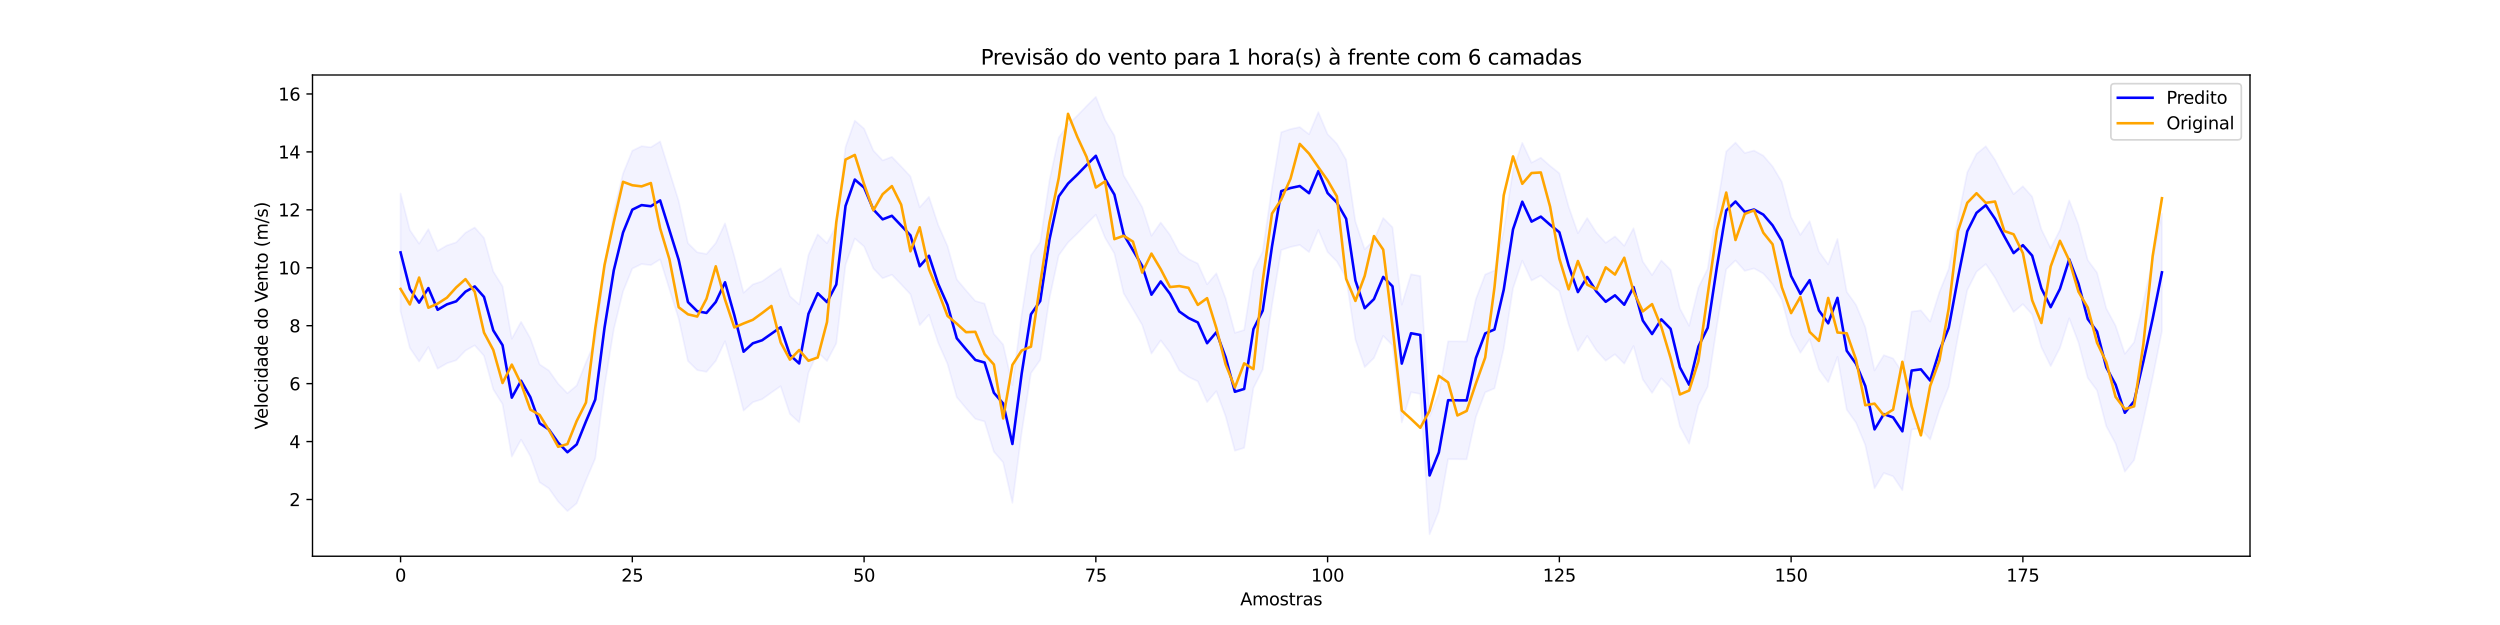 <?xml version="1.0" encoding="utf-8" standalone="no"?>
<!DOCTYPE svg PUBLIC "-//W3C//DTD SVG 1.1//EN"
  "http://www.w3.org/Graphics/SVG/1.1/DTD/svg11.dtd">
<svg xmlns:xlink="http://www.w3.org/1999/xlink" width="1440pt" height="360pt" viewBox="0 0 1440 360" xmlns="http://www.w3.org/2000/svg" version="1.1">
 <defs>
  <style type="text/css">*{stroke-linejoin: round; stroke-linecap: butt}</style>
 </defs>
 <g id="figure_1">
  <g id="patch_1">
   <path d="M 0 360 
L 1440 360 
L 1440 0 
L 0 0 
z
" style="fill: #ffffff"/>
  </g>
  <g id="axes_1">
   <g id="patch_2">
    <path d="M 180 320.4 
L 1296 320.4 
L 1296 43.2 
L 180 43.2 
z
" style="fill: #ffffff"/>
   </g>
   <g id="PolyCollection_1">
    <defs>
     <path id="mbebf2be4ba" d="M 230.727 -248.558 
L 230.727 -180.668 
L 236.067 -159.619 
L 241.407 -151.737 
L 246.746 -160.118 
L 252.086 -147.609 
L 257.426 -150.738 
L 262.766 -152.493 
L 268.105 -158.05 
L 273.445 -161.069 
L 278.785 -155.045 
L 284.124 -135.748 
L 289.464 -127.22 
L 294.804 -97.016 
L 300.144 -106.748 
L 305.483 -97.265 
L 310.823 -82.225 
L 316.163 -78.676 
L 321.502 -71.093 
L 326.842 -65.572 
L 332.182 -70.072 
L 337.522 -83.361 
L 342.861 -95.909 
L 348.201 -137.274 
L 353.541 -170.336 
L 358.88 -192.138 
L 364.22 -205.297 
L 369.56 -207.912 
L 374.9 -207.266 
L 380.239 -210.615 
L 385.579 -193.462 
L 390.919 -176.406 
L 396.258 -152.068 
L 401.598 -146.794 
L 406.938 -145.814 
L 412.278 -152.102 
L 417.617 -163.446 
L 422.957 -144.564 
L 428.297 -123.469 
L 433.636 -128.306 
L 438.976 -130.067 
L 444.316 -133.86 
L 449.656 -137.568 
L 454.995 -121.541 
L 460.335 -116.706 
L 465.675 -145.292 
L 471.014 -157.15 
L 476.354 -152.027 
L 481.694 -162.173 
L 487.033 -207.446 
L 492.373 -222.622 
L 497.713 -218.009 
L 503.053 -205.386 
L 508.392 -199.71 
L 513.732 -201.759 
L 519.072 -196.209 
L 524.411 -190.499 
L 529.751 -172.684 
L 535.091 -178.722 
L 540.431 -162.476 
L 545.77 -150.396 
L 551.11 -131.193 
L 556.45 -124.819 
L 561.789 -118.727 
L 567.129 -117.234 
L 572.469 -99.826 
L 577.809 -93.649 
L 583.148 -70.33 
L 588.488 -110.868 
L 593.828 -145.019 
L 599.167 -152.657 
L 604.507 -188.18 
L 609.847 -212.916 
L 615.187 -220.323 
L 620.526 -225.484 
L 625.866 -231.007 
L 631.206 -236.311 
L 636.545 -222.973 
L 641.885 -213.992 
L 647.225 -191.062 
L 652.565 -181.969 
L 657.904 -172.844 
L 663.244 -156.321 
L 668.584 -163.934 
L 673.923 -156.812 
L 679.263 -146.648 
L 684.603 -142.882 
L 689.943 -140.329 
L 695.282 -128.366 
L 700.622 -134.695 
L 705.962 -120.215 
L 711.301 -100.395 
L 716.641 -102.016 
L 721.981 -136.467 
L 727.321 -147.128 
L 732.66 -184.077 
L 738 -215.956 
L 743.34 -217.752 
L 748.679 -218.898 
L 754.019 -214.773 
L 759.359 -227.537 
L 764.699 -214.829 
L 770.038 -209.371 
L 775.378 -200.054 
L 780.718 -164.485 
L 786.057 -148.529 
L 791.397 -153.764 
L 796.737 -166.541 
L 802.077 -161.146 
L 807.416 -116.628 
L 812.756 -134.107 
L 818.096 -133.113 
L 823.435 -52.2 
L 828.775 -65.46 
L 834.115 -95.519 
L 839.455 -95.49 
L 844.794 -95.417 
L 850.134 -119.85 
L 855.474 -134.005 
L 860.813 -136.267 
L 866.153 -159.205 
L 871.493 -193.909 
L 876.833 -209.86 
L 882.172 -198.407 
L 887.512 -201.27 
L 892.852 -196.569 
L 898.191 -192.284 
L 903.531 -173.088 
L 908.871 -157.818 
L 914.211 -166.507 
L 919.55 -158.137 
L 924.89 -152.234 
L 930.23 -155.943 
L 935.569 -150.527 
L 940.909 -160.672 
L 946.249 -141.429 
L 951.589 -133.656 
L 956.928 -142.098 
L 962.268 -136.657 
L 967.608 -114.463 
L 972.947 -104.441 
L 978.287 -126.494 
L 983.627 -137.231 
L 988.967 -172.55 
L 994.306 -204.86 
L 999.646 -209.98 
L 1004.986 -203.965 
L 1010.325 -205.382 
L 1015.665 -202.444 
L 1021.005 -196.262 
L 1026.344 -187.303 
L 1031.684 -167.047 
L 1037.024 -156.788 
L 1042.364 -164.684 
L 1047.703 -147.218 
L 1053.043 -139.826 
L 1058.383 -154.474 
L 1063.722 -124.023 
L 1069.062 -116.502 
L 1074.402 -103.717 
L 1079.742 -78.746 
L 1085.081 -87.538 
L 1090.421 -85.634 
L 1095.761 -77.611 
L 1101.1 -112.613 
L 1106.44 -113.325 
L 1111.78 -106.843 
L 1117.12 -123.941 
L 1122.459 -137.19 
L 1127.799 -166.077 
L 1133.139 -192.809 
L 1138.478 -203.455 
L 1143.818 -207.881 
L 1149.158 -200.017 
L 1154.498 -189.89 
L 1159.837 -180.28 
L 1165.177 -184.834 
L 1170.517 -178.825 
L 1175.856 -159.952 
L 1181.196 -149.134 
L 1186.536 -159.667 
L 1191.876 -176.672 
L 1197.215 -162.671 
L 1202.555 -142.295 
L 1207.895 -135.064 
L 1213.234 -114.433 
L 1218.574 -104.504 
L 1223.914 -88.308 
L 1229.254 -94.962 
L 1234.593 -117.927 
L 1239.933 -142.512 
L 1245.273 -169.18 
L 1245.273 -237.069 
L 1245.273 -237.069 
L 1239.933 -210.401 
L 1234.593 -185.816 
L 1229.254 -162.851 
L 1223.914 -156.197 
L 1218.574 -172.393 
L 1213.234 -182.322 
L 1207.895 -202.954 
L 1202.555 -210.184 
L 1197.215 -230.56 
L 1191.876 -244.561 
L 1186.536 -227.556 
L 1181.196 -217.023 
L 1175.856 -227.841 
L 1170.517 -246.714 
L 1165.177 -252.723 
L 1159.837 -248.169 
L 1154.498 -257.779 
L 1149.158 -267.907 
L 1143.818 -275.771 
L 1138.478 -271.344 
L 1133.139 -260.698 
L 1127.799 -233.967 
L 1122.459 -205.079 
L 1117.12 -191.83 
L 1111.78 -174.733 
L 1106.44 -181.214 
L 1101.1 -180.502 
L 1095.761 -145.5 
L 1090.421 -153.523 
L 1085.081 -155.428 
L 1079.742 -146.635 
L 1074.402 -171.606 
L 1069.062 -184.391 
L 1063.722 -191.912 
L 1058.383 -222.363 
L 1053.043 -207.715 
L 1047.703 -215.108 
L 1042.364 -232.573 
L 1037.024 -224.677 
L 1031.684 -234.936 
L 1026.344 -255.192 
L 1021.005 -264.151 
L 1015.665 -270.333 
L 1010.325 -273.271 
L 1004.986 -271.854 
L 999.646 -277.869 
L 994.306 -272.749 
L 988.967 -240.439 
L 983.627 -205.12 
L 978.287 -194.383 
L 972.947 -172.331 
L 967.608 -182.352 
L 962.268 -204.546 
L 956.928 -209.987 
L 951.589 -201.545 
L 946.249 -209.318 
L 940.909 -228.561 
L 935.569 -218.416 
L 930.23 -223.832 
L 924.89 -220.123 
L 919.55 -226.026 
L 914.211 -234.396 
L 908.871 -225.707 
L 903.531 -240.977 
L 898.191 -260.173 
L 892.852 -264.458 
L 887.512 -269.159 
L 882.172 -266.296 
L 876.833 -277.749 
L 871.493 -261.798 
L 866.153 -227.094 
L 860.813 -204.156 
L 855.474 -201.894 
L 850.134 -187.739 
L 844.794 -163.306 
L 839.455 -163.379 
L 834.115 -163.408 
L 828.775 -133.349 
L 823.435 -120.089 
L 818.096 -201.002 
L 812.756 -201.997 
L 807.416 -184.517 
L 802.077 -229.035 
L 796.737 -234.43 
L 791.397 -221.653 
L 786.057 -216.418 
L 780.718 -232.374 
L 775.378 -267.943 
L 770.038 -277.26 
L 764.699 -282.719 
L 759.359 -295.426 
L 754.019 -282.662 
L 748.679 -286.787 
L 743.34 -285.641 
L 738 -283.845 
L 732.66 -251.967 
L 727.321 -215.018 
L 721.981 -204.356 
L 716.641 -169.905 
L 711.301 -168.284 
L 705.962 -188.104 
L 700.622 -202.585 
L 695.282 -196.255 
L 689.943 -208.218 
L 684.603 -210.772 
L 679.263 -214.537 
L 673.923 -224.701 
L 668.584 -231.824 
L 663.244 -224.211 
L 657.904 -240.733 
L 652.565 -249.858 
L 647.225 -258.951 
L 641.885 -281.881 
L 636.545 -290.862 
L 631.206 -304.2 
L 625.866 -298.896 
L 620.526 -293.373 
L 615.187 -288.212 
L 609.847 -280.805 
L 604.507 -256.07 
L 599.167 -220.546 
L 593.828 -212.908 
L 588.488 -178.757 
L 583.148 -138.219 
L 577.809 -161.538 
L 572.469 -167.715 
L 567.129 -185.123 
L 561.789 -186.616 
L 556.45 -192.708 
L 551.11 -199.082 
L 545.77 -218.285 
L 540.431 -230.365 
L 535.091 -246.611 
L 529.751 -240.573 
L 524.411 -258.389 
L 519.072 -264.098 
L 513.732 -269.648 
L 508.392 -267.599 
L 503.053 -273.275 
L 497.713 -285.898 
L 492.373 -290.511 
L 487.033 -275.335 
L 481.694 -230.062 
L 476.354 -219.916 
L 471.014 -225.039 
L 465.675 -213.181 
L 460.335 -184.595 
L 454.995 -189.43 
L 449.656 -205.457 
L 444.316 -201.749 
L 438.976 -197.956 
L 433.636 -196.195 
L 428.297 -191.358 
L 422.957 -212.454 
L 417.617 -231.335 
L 412.278 -219.991 
L 406.938 -213.703 
L 401.598 -214.683 
L 396.258 -219.958 
L 390.919 -244.295 
L 385.579 -261.351 
L 380.239 -278.504 
L 374.9 -275.155 
L 369.56 -275.801 
L 364.22 -273.187 
L 358.88 -260.027 
L 353.541 -238.225 
L 348.201 -205.163 
L 342.861 -163.798 
L 337.522 -151.25 
L 332.182 -137.961 
L 326.842 -133.461 
L 321.502 -138.982 
L 316.163 -146.565 
L 310.823 -150.115 
L 305.483 -165.154 
L 300.144 -174.637 
L 294.804 -164.905 
L 289.464 -195.109 
L 284.124 -203.637 
L 278.785 -222.934 
L 273.445 -228.959 
L 268.105 -225.939 
L 262.766 -220.383 
L 257.426 -218.627 
L 252.086 -215.498 
L 246.746 -228.007 
L 241.407 -219.626 
L 236.067 -227.508 
L 230.727 -248.558 
z
" style="stroke: #0000ff; stroke-opacity: 0.05"/>
    </defs>
    <g clip-path="url(#p9120d322a6)">
     <use xlink:href="#mbebf2be4ba" x="0" y="360" style="fill: #0000ff; fill-opacity: 0.05; stroke: #0000ff; stroke-opacity: 0.05"/>
    </g>
   </g>
   <g id="matplotlib.axis_1">
    <g id="xtick_1">
     <g id="line2d_1">
      <defs>
       <path id="me4fd6cc078" d="M 0 0 
L 0 3.5 
" style="stroke: #000000; stroke-width: 0.8"/>
      </defs>
      <g>
       <use xlink:href="#me4fd6cc078" x="230.727" y="320.4" style="stroke: #000000; stroke-width: 0.8"/>
      </g>
     </g>
     <g id="text_1">
      <!-- 0 -->
      <g transform="translate(227.546 334.998) scale(0.1 -0.1)">
       <defs>
        <path id="DejaVuSans-30" d="M 2034 4250 
Q 1547 4250 1301 3770 
Q 1056 3291 1056 2328 
Q 1056 1369 1301 889 
Q 1547 409 2034 409 
Q 2525 409 2770 889 
Q 3016 1369 3016 2328 
Q 3016 3291 2770 3770 
Q 2525 4250 2034 4250 
z
M 2034 4750 
Q 2819 4750 3233 4129 
Q 3647 3509 3647 2328 
Q 3647 1150 3233 529 
Q 2819 -91 2034 -91 
Q 1250 -91 836 529 
Q 422 1150 422 2328 
Q 422 3509 836 4129 
Q 1250 4750 2034 4750 
z
" transform="scale(0.016)"/>
       </defs>
       <use xlink:href="#DejaVuSans-30"/>
      </g>
     </g>
    </g>
    <g id="xtick_2">
     <g id="line2d_2">
      <g>
       <use xlink:href="#me4fd6cc078" x="364.22" y="320.4" style="stroke: #000000; stroke-width: 0.8"/>
      </g>
     </g>
     <g id="text_2">
      <!-- 25 -->
      <g transform="translate(357.858 334.998) scale(0.1 -0.1)">
       <defs>
        <path id="DejaVuSans-32" d="M 1228 531 
L 3431 531 
L 3431 0 
L 469 0 
L 469 531 
Q 828 903 1448 1529 
Q 2069 2156 2228 2338 
Q 2531 2678 2651 2914 
Q 2772 3150 2772 3378 
Q 2772 3750 2511 3984 
Q 2250 4219 1831 4219 
Q 1534 4219 1204 4116 
Q 875 4013 500 3803 
L 500 4441 
Q 881 4594 1212 4672 
Q 1544 4750 1819 4750 
Q 2544 4750 2975 4387 
Q 3406 4025 3406 3419 
Q 3406 3131 3298 2873 
Q 3191 2616 2906 2266 
Q 2828 2175 2409 1742 
Q 1991 1309 1228 531 
z
" transform="scale(0.016)"/>
        <path id="DejaVuSans-35" d="M 691 4666 
L 3169 4666 
L 3169 4134 
L 1269 4134 
L 1269 2991 
Q 1406 3038 1543 3061 
Q 1681 3084 1819 3084 
Q 2600 3084 3056 2656 
Q 3513 2228 3513 1497 
Q 3513 744 3044 326 
Q 2575 -91 1722 -91 
Q 1428 -91 1123 -41 
Q 819 9 494 109 
L 494 744 
Q 775 591 1075 516 
Q 1375 441 1709 441 
Q 2250 441 2565 725 
Q 2881 1009 2881 1497 
Q 2881 1984 2565 2268 
Q 2250 2553 1709 2553 
Q 1456 2553 1204 2497 
Q 953 2441 691 2322 
L 691 4666 
z
" transform="scale(0.016)"/>
       </defs>
       <use xlink:href="#DejaVuSans-32"/>
       <use xlink:href="#DejaVuSans-35" x="63.623"/>
      </g>
     </g>
    </g>
    <g id="xtick_3">
     <g id="line2d_3">
      <g>
       <use xlink:href="#me4fd6cc078" x="497.713" y="320.4" style="stroke: #000000; stroke-width: 0.8"/>
      </g>
     </g>
     <g id="text_3">
      <!-- 50 -->
      <g transform="translate(491.35 334.998) scale(0.1 -0.1)">
       <use xlink:href="#DejaVuSans-35"/>
       <use xlink:href="#DejaVuSans-30" x="63.623"/>
      </g>
     </g>
    </g>
    <g id="xtick_4">
     <g id="line2d_4">
      <g>
       <use xlink:href="#me4fd6cc078" x="631.206" y="320.4" style="stroke: #000000; stroke-width: 0.8"/>
      </g>
     </g>
     <g id="text_4">
      <!-- 75 -->
      <g transform="translate(624.843 334.998) scale(0.1 -0.1)">
       <defs>
        <path id="DejaVuSans-37" d="M 525 4666 
L 3525 4666 
L 3525 4397 
L 1831 0 
L 1172 0 
L 2766 4134 
L 525 4134 
L 525 4666 
z
" transform="scale(0.016)"/>
       </defs>
       <use xlink:href="#DejaVuSans-37"/>
       <use xlink:href="#DejaVuSans-35" x="63.623"/>
      </g>
     </g>
    </g>
    <g id="xtick_5">
     <g id="line2d_5">
      <g>
       <use xlink:href="#me4fd6cc078" x="764.699" y="320.4" style="stroke: #000000; stroke-width: 0.8"/>
      </g>
     </g>
     <g id="text_5">
      <!-- 100 -->
      <g transform="translate(755.155 334.998) scale(0.1 -0.1)">
       <defs>
        <path id="DejaVuSans-31" d="M 794 531 
L 1825 531 
L 1825 4091 
L 703 3866 
L 703 4441 
L 1819 4666 
L 2450 4666 
L 2450 531 
L 3481 531 
L 3481 0 
L 794 0 
L 794 531 
z
" transform="scale(0.016)"/>
       </defs>
       <use xlink:href="#DejaVuSans-31"/>
       <use xlink:href="#DejaVuSans-30" x="63.623"/>
       <use xlink:href="#DejaVuSans-30" x="127.246"/>
      </g>
     </g>
    </g>
    <g id="xtick_6">
     <g id="line2d_6">
      <g>
       <use xlink:href="#me4fd6cc078" x="898.191" y="320.4" style="stroke: #000000; stroke-width: 0.8"/>
      </g>
     </g>
     <g id="text_6">
      <!-- 125 -->
      <g transform="translate(888.648 334.998) scale(0.1 -0.1)">
       <use xlink:href="#DejaVuSans-31"/>
       <use xlink:href="#DejaVuSans-32" x="63.623"/>
       <use xlink:href="#DejaVuSans-35" x="127.246"/>
      </g>
     </g>
    </g>
    <g id="xtick_7">
     <g id="line2d_7">
      <g>
       <use xlink:href="#me4fd6cc078" x="1031.684" y="320.4" style="stroke: #000000; stroke-width: 0.8"/>
      </g>
     </g>
     <g id="text_7">
      <!-- 150 -->
      <g transform="translate(1022.14 334.998) scale(0.1 -0.1)">
       <use xlink:href="#DejaVuSans-31"/>
       <use xlink:href="#DejaVuSans-35" x="63.623"/>
       <use xlink:href="#DejaVuSans-30" x="127.246"/>
      </g>
     </g>
    </g>
    <g id="xtick_8">
     <g id="line2d_8">
      <g>
       <use xlink:href="#me4fd6cc078" x="1165.177" y="320.4" style="stroke: #000000; stroke-width: 0.8"/>
      </g>
     </g>
     <g id="text_8">
      <!-- 175 -->
      <g transform="translate(1155.633 334.998) scale(0.1 -0.1)">
       <use xlink:href="#DejaVuSans-31"/>
       <use xlink:href="#DejaVuSans-37" x="63.623"/>
       <use xlink:href="#DejaVuSans-35" x="127.246"/>
      </g>
     </g>
    </g>
    <g id="text_9">
     <!-- Amostras -->
     <g transform="translate(714.361 348.677) scale(0.1 -0.1)">
      <defs>
       <path id="DejaVuSans-41" d="M 2188 4044 
L 1331 1722 
L 3047 1722 
L 2188 4044 
z
M 1831 4666 
L 2547 4666 
L 4325 0 
L 3669 0 
L 3244 1197 
L 1141 1197 
L 716 0 
L 50 0 
L 1831 4666 
z
" transform="scale(0.016)"/>
       <path id="DejaVuSans-6d" d="M 3328 2828 
Q 3544 3216 3844 3400 
Q 4144 3584 4550 3584 
Q 5097 3584 5394 3201 
Q 5691 2819 5691 2113 
L 5691 0 
L 5113 0 
L 5113 2094 
Q 5113 2597 4934 2840 
Q 4756 3084 4391 3084 
Q 3944 3084 3684 2787 
Q 3425 2491 3425 1978 
L 3425 0 
L 2847 0 
L 2847 2094 
Q 2847 2600 2669 2842 
Q 2491 3084 2119 3084 
Q 1678 3084 1418 2786 
Q 1159 2488 1159 1978 
L 1159 0 
L 581 0 
L 581 3500 
L 1159 3500 
L 1159 2956 
Q 1356 3278 1631 3431 
Q 1906 3584 2284 3584 
Q 2666 3584 2933 3390 
Q 3200 3197 3328 2828 
z
" transform="scale(0.016)"/>
       <path id="DejaVuSans-6f" d="M 1959 3097 
Q 1497 3097 1228 2736 
Q 959 2375 959 1747 
Q 959 1119 1226 758 
Q 1494 397 1959 397 
Q 2419 397 2687 759 
Q 2956 1122 2956 1747 
Q 2956 2369 2687 2733 
Q 2419 3097 1959 3097 
z
M 1959 3584 
Q 2709 3584 3137 3096 
Q 3566 2609 3566 1747 
Q 3566 888 3137 398 
Q 2709 -91 1959 -91 
Q 1206 -91 779 398 
Q 353 888 353 1747 
Q 353 2609 779 3096 
Q 1206 3584 1959 3584 
z
" transform="scale(0.016)"/>
       <path id="DejaVuSans-73" d="M 2834 3397 
L 2834 2853 
Q 2591 2978 2328 3040 
Q 2066 3103 1784 3103 
Q 1356 3103 1142 2972 
Q 928 2841 928 2578 
Q 928 2378 1081 2264 
Q 1234 2150 1697 2047 
L 1894 2003 
Q 2506 1872 2764 1633 
Q 3022 1394 3022 966 
Q 3022 478 2636 193 
Q 2250 -91 1575 -91 
Q 1294 -91 989 -36 
Q 684 19 347 128 
L 347 722 
Q 666 556 975 473 
Q 1284 391 1588 391 
Q 1994 391 2212 530 
Q 2431 669 2431 922 
Q 2431 1156 2273 1281 
Q 2116 1406 1581 1522 
L 1381 1569 
Q 847 1681 609 1914 
Q 372 2147 372 2553 
Q 372 3047 722 3315 
Q 1072 3584 1716 3584 
Q 2034 3584 2315 3537 
Q 2597 3491 2834 3397 
z
" transform="scale(0.016)"/>
       <path id="DejaVuSans-74" d="M 1172 4494 
L 1172 3500 
L 2356 3500 
L 2356 3053 
L 1172 3053 
L 1172 1153 
Q 1172 725 1289 603 
Q 1406 481 1766 481 
L 2356 481 
L 2356 0 
L 1766 0 
Q 1100 0 847 248 
Q 594 497 594 1153 
L 594 3053 
L 172 3053 
L 172 3500 
L 594 3500 
L 594 4494 
L 1172 4494 
z
" transform="scale(0.016)"/>
       <path id="DejaVuSans-72" d="M 2631 2963 
Q 2534 3019 2420 3045 
Q 2306 3072 2169 3072 
Q 1681 3072 1420 2755 
Q 1159 2438 1159 1844 
L 1159 0 
L 581 0 
L 581 3500 
L 1159 3500 
L 1159 2956 
Q 1341 3275 1631 3429 
Q 1922 3584 2338 3584 
Q 2397 3584 2469 3576 
Q 2541 3569 2628 3553 
L 2631 2963 
z
" transform="scale(0.016)"/>
       <path id="DejaVuSans-61" d="M 2194 1759 
Q 1497 1759 1228 1600 
Q 959 1441 959 1056 
Q 959 750 1161 570 
Q 1363 391 1709 391 
Q 2188 391 2477 730 
Q 2766 1069 2766 1631 
L 2766 1759 
L 2194 1759 
z
M 3341 1997 
L 3341 0 
L 2766 0 
L 2766 531 
Q 2569 213 2275 61 
Q 1981 -91 1556 -91 
Q 1019 -91 701 211 
Q 384 513 384 1019 
Q 384 1609 779 1909 
Q 1175 2209 1959 2209 
L 2766 2209 
L 2766 2266 
Q 2766 2663 2505 2880 
Q 2244 3097 1772 3097 
Q 1472 3097 1187 3025 
Q 903 2953 641 2809 
L 641 3341 
Q 956 3463 1253 3523 
Q 1550 3584 1831 3584 
Q 2591 3584 2966 3190 
Q 3341 2797 3341 1997 
z
" transform="scale(0.016)"/>
      </defs>
      <use xlink:href="#DejaVuSans-41"/>
      <use xlink:href="#DejaVuSans-6d" x="68.408"/>
      <use xlink:href="#DejaVuSans-6f" x="165.82"/>
      <use xlink:href="#DejaVuSans-73" x="227.002"/>
      <use xlink:href="#DejaVuSans-74" x="279.102"/>
      <use xlink:href="#DejaVuSans-72" x="318.311"/>
      <use xlink:href="#DejaVuSans-61" x="359.424"/>
      <use xlink:href="#DejaVuSans-73" x="420.703"/>
     </g>
    </g>
   </g>
   <g id="matplotlib.axis_2">
    <g id="ytick_1">
     <g id="line2d_9">
      <defs>
       <path id="m9a0c94087d" d="M 0 0 
L -3.5 0 
" style="stroke: #000000; stroke-width: 0.8"/>
      </defs>
      <g>
       <use xlink:href="#m9a0c94087d" x="180" y="287.726" style="stroke: #000000; stroke-width: 0.8"/>
      </g>
     </g>
     <g id="text_10">
      <!-- 2 -->
      <g transform="translate(166.637 291.525) scale(0.1 -0.1)">
       <use xlink:href="#DejaVuSans-32"/>
      </g>
     </g>
    </g>
    <g id="ytick_2">
     <g id="line2d_10">
      <g>
       <use xlink:href="#m9a0c94087d" x="180" y="254.354" style="stroke: #000000; stroke-width: 0.8"/>
      </g>
     </g>
     <g id="text_11">
      <!-- 4 -->
      <g transform="translate(166.637 258.154) scale(0.1 -0.1)">
       <defs>
        <path id="DejaVuSans-34" d="M 2419 4116 
L 825 1625 
L 2419 1625 
L 2419 4116 
z
M 2253 4666 
L 3047 4666 
L 3047 1625 
L 3713 1625 
L 3713 1100 
L 3047 1100 
L 3047 0 
L 2419 0 
L 2419 1100 
L 313 1100 
L 313 1709 
L 2253 4666 
z
" transform="scale(0.016)"/>
       </defs>
       <use xlink:href="#DejaVuSans-34"/>
      </g>
     </g>
    </g>
    <g id="ytick_3">
     <g id="line2d_11">
      <g>
       <use xlink:href="#m9a0c94087d" x="180" y="220.983" style="stroke: #000000; stroke-width: 0.8"/>
      </g>
     </g>
     <g id="text_12">
      <!-- 6 -->
      <g transform="translate(166.637 224.782) scale(0.1 -0.1)">
       <defs>
        <path id="DejaVuSans-36" d="M 2113 2584 
Q 1688 2584 1439 2293 
Q 1191 2003 1191 1497 
Q 1191 994 1439 701 
Q 1688 409 2113 409 
Q 2538 409 2786 701 
Q 3034 994 3034 1497 
Q 3034 2003 2786 2293 
Q 2538 2584 2113 2584 
z
M 3366 4563 
L 3366 3988 
Q 3128 4100 2886 4159 
Q 2644 4219 2406 4219 
Q 1781 4219 1451 3797 
Q 1122 3375 1075 2522 
Q 1259 2794 1537 2939 
Q 1816 3084 2150 3084 
Q 2853 3084 3261 2657 
Q 3669 2231 3669 1497 
Q 3669 778 3244 343 
Q 2819 -91 2113 -91 
Q 1303 -91 875 529 
Q 447 1150 447 2328 
Q 447 3434 972 4092 
Q 1497 4750 2381 4750 
Q 2619 4750 2861 4703 
Q 3103 4656 3366 4563 
z
" transform="scale(0.016)"/>
       </defs>
       <use xlink:href="#DejaVuSans-36"/>
      </g>
     </g>
    </g>
    <g id="ytick_4">
     <g id="line2d_12">
      <g>
       <use xlink:href="#m9a0c94087d" x="180" y="187.612" style="stroke: #000000; stroke-width: 0.8"/>
      </g>
     </g>
     <g id="text_13">
      <!-- 8 -->
      <g transform="translate(166.637 191.411) scale(0.1 -0.1)">
       <defs>
        <path id="DejaVuSans-38" d="M 2034 2216 
Q 1584 2216 1326 1975 
Q 1069 1734 1069 1313 
Q 1069 891 1326 650 
Q 1584 409 2034 409 
Q 2484 409 2743 651 
Q 3003 894 3003 1313 
Q 3003 1734 2745 1975 
Q 2488 2216 2034 2216 
z
M 1403 2484 
Q 997 2584 770 2862 
Q 544 3141 544 3541 
Q 544 4100 942 4425 
Q 1341 4750 2034 4750 
Q 2731 4750 3128 4425 
Q 3525 4100 3525 3541 
Q 3525 3141 3298 2862 
Q 3072 2584 2669 2484 
Q 3125 2378 3379 2068 
Q 3634 1759 3634 1313 
Q 3634 634 3220 271 
Q 2806 -91 2034 -91 
Q 1263 -91 848 271 
Q 434 634 434 1313 
Q 434 1759 690 2068 
Q 947 2378 1403 2484 
z
M 1172 3481 
Q 1172 3119 1398 2916 
Q 1625 2713 2034 2713 
Q 2441 2713 2670 2916 
Q 2900 3119 2900 3481 
Q 2900 3844 2670 4047 
Q 2441 4250 2034 4250 
Q 1625 4250 1398 4047 
Q 1172 3844 1172 3481 
z
" transform="scale(0.016)"/>
       </defs>
       <use xlink:href="#DejaVuSans-38"/>
      </g>
     </g>
    </g>
    <g id="ytick_5">
     <g id="line2d_13">
      <g>
       <use xlink:href="#m9a0c94087d" x="180" y="154.241" style="stroke: #000000; stroke-width: 0.8"/>
      </g>
     </g>
     <g id="text_14">
      <!-- 10 -->
      <g transform="translate(160.275 158.04) scale(0.1 -0.1)">
       <use xlink:href="#DejaVuSans-31"/>
       <use xlink:href="#DejaVuSans-30" x="63.623"/>
      </g>
     </g>
    </g>
    <g id="ytick_6">
     <g id="line2d_14">
      <g>
       <use xlink:href="#m9a0c94087d" x="180" y="120.869" style="stroke: #000000; stroke-width: 0.8"/>
      </g>
     </g>
     <g id="text_15">
      <!-- 12 -->
      <g transform="translate(160.275 124.669) scale(0.1 -0.1)">
       <use xlink:href="#DejaVuSans-31"/>
       <use xlink:href="#DejaVuSans-32" x="63.623"/>
      </g>
     </g>
    </g>
    <g id="ytick_7">
     <g id="line2d_15">
      <g>
       <use xlink:href="#m9a0c94087d" x="180" y="87.498" style="stroke: #000000; stroke-width: 0.8"/>
      </g>
     </g>
     <g id="text_16">
      <!-- 14 -->
      <g transform="translate(160.275 91.297) scale(0.1 -0.1)">
       <use xlink:href="#DejaVuSans-31"/>
       <use xlink:href="#DejaVuSans-34" x="63.623"/>
      </g>
     </g>
    </g>
    <g id="ytick_8">
     <g id="line2d_16">
      <g>
       <use xlink:href="#m9a0c94087d" x="180" y="54.127" style="stroke: #000000; stroke-width: 0.8"/>
      </g>
     </g>
     <g id="text_17">
      <!-- 16 -->
      <g transform="translate(160.275 57.926) scale(0.1 -0.1)">
       <use xlink:href="#DejaVuSans-31"/>
       <use xlink:href="#DejaVuSans-36" x="63.623"/>
      </g>
     </g>
    </g>
    <g id="text_18">
     <!-- Velocidade do Vento (m/s) -->
     <g transform="translate(154.195 247.345) rotate(-90) scale(0.1 -0.1)">
      <defs>
       <path id="DejaVuSans-56" d="M 1831 0 
L 50 4666 
L 709 4666 
L 2188 738 
L 3669 4666 
L 4325 4666 
L 2547 0 
L 1831 0 
z
" transform="scale(0.016)"/>
       <path id="DejaVuSans-65" d="M 3597 1894 
L 3597 1613 
L 953 1613 
Q 991 1019 1311 708 
Q 1631 397 2203 397 
Q 2534 397 2845 478 
Q 3156 559 3463 722 
L 3463 178 
Q 3153 47 2828 -22 
Q 2503 -91 2169 -91 
Q 1331 -91 842 396 
Q 353 884 353 1716 
Q 353 2575 817 3079 
Q 1281 3584 2069 3584 
Q 2775 3584 3186 3129 
Q 3597 2675 3597 1894 
z
M 3022 2063 
Q 3016 2534 2758 2815 
Q 2500 3097 2075 3097 
Q 1594 3097 1305 2825 
Q 1016 2553 972 2059 
L 3022 2063 
z
" transform="scale(0.016)"/>
       <path id="DejaVuSans-6c" d="M 603 4863 
L 1178 4863 
L 1178 0 
L 603 0 
L 603 4863 
z
" transform="scale(0.016)"/>
       <path id="DejaVuSans-63" d="M 3122 3366 
L 3122 2828 
Q 2878 2963 2633 3030 
Q 2388 3097 2138 3097 
Q 1578 3097 1268 2742 
Q 959 2388 959 1747 
Q 959 1106 1268 751 
Q 1578 397 2138 397 
Q 2388 397 2633 464 
Q 2878 531 3122 666 
L 3122 134 
Q 2881 22 2623 -34 
Q 2366 -91 2075 -91 
Q 1284 -91 818 406 
Q 353 903 353 1747 
Q 353 2603 823 3093 
Q 1294 3584 2113 3584 
Q 2378 3584 2631 3529 
Q 2884 3475 3122 3366 
z
" transform="scale(0.016)"/>
       <path id="DejaVuSans-69" d="M 603 3500 
L 1178 3500 
L 1178 0 
L 603 0 
L 603 3500 
z
M 603 4863 
L 1178 4863 
L 1178 4134 
L 603 4134 
L 603 4863 
z
" transform="scale(0.016)"/>
       <path id="DejaVuSans-64" d="M 2906 2969 
L 2906 4863 
L 3481 4863 
L 3481 0 
L 2906 0 
L 2906 525 
Q 2725 213 2448 61 
Q 2172 -91 1784 -91 
Q 1150 -91 751 415 
Q 353 922 353 1747 
Q 353 2572 751 3078 
Q 1150 3584 1784 3584 
Q 2172 3584 2448 3432 
Q 2725 3281 2906 2969 
z
M 947 1747 
Q 947 1113 1208 752 
Q 1469 391 1925 391 
Q 2381 391 2643 752 
Q 2906 1113 2906 1747 
Q 2906 2381 2643 2742 
Q 2381 3103 1925 3103 
Q 1469 3103 1208 2742 
Q 947 2381 947 1747 
z
" transform="scale(0.016)"/>
       <path id="DejaVuSans-20" transform="scale(0.016)"/>
       <path id="DejaVuSans-6e" d="M 3513 2113 
L 3513 0 
L 2938 0 
L 2938 2094 
Q 2938 2591 2744 2837 
Q 2550 3084 2163 3084 
Q 1697 3084 1428 2787 
Q 1159 2491 1159 1978 
L 1159 0 
L 581 0 
L 581 3500 
L 1159 3500 
L 1159 2956 
Q 1366 3272 1645 3428 
Q 1925 3584 2291 3584 
Q 2894 3584 3203 3211 
Q 3513 2838 3513 2113 
z
" transform="scale(0.016)"/>
       <path id="DejaVuSans-28" d="M 1984 4856 
Q 1566 4138 1362 3434 
Q 1159 2731 1159 2009 
Q 1159 1288 1364 580 
Q 1569 -128 1984 -844 
L 1484 -844 
Q 1016 -109 783 600 
Q 550 1309 550 2009 
Q 550 2706 781 3412 
Q 1013 4119 1484 4856 
L 1984 4856 
z
" transform="scale(0.016)"/>
       <path id="DejaVuSans-2f" d="M 1625 4666 
L 2156 4666 
L 531 -594 
L 0 -594 
L 1625 4666 
z
" transform="scale(0.016)"/>
       <path id="DejaVuSans-29" d="M 513 4856 
L 1013 4856 
Q 1481 4119 1714 3412 
Q 1947 2706 1947 2009 
Q 1947 1309 1714 600 
Q 1481 -109 1013 -844 
L 513 -844 
Q 928 -128 1133 580 
Q 1338 1288 1338 2009 
Q 1338 2731 1133 3434 
Q 928 4138 513 4856 
z
" transform="scale(0.016)"/>
      </defs>
      <use xlink:href="#DejaVuSans-56"/>
      <use xlink:href="#DejaVuSans-65" x="60.658"/>
      <use xlink:href="#DejaVuSans-6c" x="122.182"/>
      <use xlink:href="#DejaVuSans-6f" x="149.965"/>
      <use xlink:href="#DejaVuSans-63" x="211.146"/>
      <use xlink:href="#DejaVuSans-69" x="266.127"/>
      <use xlink:href="#DejaVuSans-64" x="293.91"/>
      <use xlink:href="#DejaVuSans-61" x="357.387"/>
      <use xlink:href="#DejaVuSans-64" x="418.666"/>
      <use xlink:href="#DejaVuSans-65" x="482.143"/>
      <use xlink:href="#DejaVuSans-20" x="543.666"/>
      <use xlink:href="#DejaVuSans-64" x="575.453"/>
      <use xlink:href="#DejaVuSans-6f" x="638.93"/>
      <use xlink:href="#DejaVuSans-20" x="700.111"/>
      <use xlink:href="#DejaVuSans-56" x="731.898"/>
      <use xlink:href="#DejaVuSans-65" x="792.557"/>
      <use xlink:href="#DejaVuSans-6e" x="854.08"/>
      <use xlink:href="#DejaVuSans-74" x="917.459"/>
      <use xlink:href="#DejaVuSans-6f" x="956.668"/>
      <use xlink:href="#DejaVuSans-20" x="1017.85"/>
      <use xlink:href="#DejaVuSans-28" x="1049.637"/>
      <use xlink:href="#DejaVuSans-6d" x="1088.65"/>
      <use xlink:href="#DejaVuSans-2f" x="1186.062"/>
      <use xlink:href="#DejaVuSans-73" x="1219.754"/>
      <use xlink:href="#DejaVuSans-29" x="1271.854"/>
     </g>
    </g>
   </g>
   <g id="line2d_17">
    <path d="M 230.727 145.387 
L 236.067 166.436 
L 241.407 174.319 
L 246.746 165.937 
L 252.086 178.446 
L 257.426 175.317 
L 262.766 173.562 
L 268.105 168.005 
L 273.445 164.986 
L 278.785 171.01 
L 284.124 190.307 
L 289.464 198.835 
L 294.804 229.039 
L 300.144 219.307 
L 305.483 228.791 
L 310.823 243.83 
L 316.163 247.379 
L 321.502 254.962 
L 326.842 260.483 
L 332.182 255.984 
L 337.522 242.695 
L 342.861 230.147 
L 348.201 188.782 
L 353.541 155.719 
L 358.88 133.918 
L 364.22 120.758 
L 369.56 118.143 
L 374.9 118.79 
L 380.239 115.44 
L 390.919 149.649 
L 396.258 173.987 
L 401.598 179.262 
L 406.938 180.241 
L 412.278 173.953 
L 417.617 162.61 
L 422.957 181.491 
L 428.297 202.586 
L 433.636 197.749 
L 438.976 195.988 
L 449.656 188.487 
L 454.995 204.514 
L 460.335 209.349 
L 465.675 180.764 
L 471.014 168.905 
L 476.354 174.028 
L 481.694 163.882 
L 487.033 118.609 
L 492.373 103.433 
L 497.713 108.047 
L 503.053 120.669 
L 508.392 126.345 
L 513.732 124.297 
L 524.411 135.556 
L 529.751 153.372 
L 535.091 147.333 
L 540.431 163.58 
L 545.77 175.66 
L 551.11 194.862 
L 556.45 201.237 
L 561.789 207.328 
L 567.129 208.822 
L 572.469 226.23 
L 577.809 232.407 
L 583.148 255.725 
L 588.488 215.187 
L 593.828 181.036 
L 599.167 173.398 
L 604.507 137.875 
L 609.847 113.139 
L 615.187 105.733 
L 620.526 100.572 
L 625.866 95.049 
L 631.206 89.745 
L 636.545 103.083 
L 641.885 112.063 
L 647.225 134.994 
L 657.904 153.211 
L 663.244 169.734 
L 668.584 162.121 
L 673.923 169.244 
L 679.263 179.408 
L 684.603 183.173 
L 689.943 185.727 
L 695.282 197.689 
L 700.622 191.36 
L 705.962 205.84 
L 711.301 225.66 
L 716.641 224.039 
L 721.981 189.588 
L 727.321 178.927 
L 732.66 141.978 
L 738 110.099 
L 743.34 108.303 
L 748.679 107.157 
L 754.019 111.283 
L 759.359 98.519 
L 764.699 111.226 
L 770.038 116.685 
L 775.378 126.001 
L 780.718 161.571 
L 786.057 177.527 
L 791.397 172.291 
L 796.737 159.514 
L 802.077 164.91 
L 807.416 209.428 
L 812.756 191.948 
L 818.096 192.942 
L 823.435 273.855 
L 828.775 260.596 
L 834.115 230.536 
L 844.794 230.639 
L 850.134 206.206 
L 855.474 192.051 
L 860.813 189.788 
L 866.153 166.85 
L 871.493 132.147 
L 876.833 116.195 
L 882.172 127.649 
L 887.512 124.785 
L 892.852 129.486 
L 898.191 133.772 
L 903.531 152.968 
L 908.871 168.237 
L 914.211 159.548 
L 919.55 167.918 
L 924.89 173.821 
L 930.23 170.112 
L 935.569 175.528 
L 940.909 165.383 
L 946.249 184.627 
L 951.589 192.4 
L 956.928 183.958 
L 962.268 189.399 
L 967.608 211.593 
L 972.947 221.614 
L 978.287 199.562 
L 983.627 188.824 
L 988.967 153.505 
L 994.306 121.195 
L 999.646 116.076 
L 1004.986 122.09 
L 1010.325 120.674 
L 1015.665 123.611 
L 1021.005 129.793 
L 1026.344 138.752 
L 1031.684 159.008 
L 1037.024 169.267 
L 1042.364 161.371 
L 1047.703 178.837 
L 1053.043 186.229 
L 1058.383 171.581 
L 1063.722 202.032 
L 1069.062 209.554 
L 1074.402 222.339 
L 1079.742 247.309 
L 1085.081 238.517 
L 1090.421 240.421 
L 1095.761 248.445 
L 1101.1 213.443 
L 1106.44 212.731 
L 1111.78 219.212 
L 1117.12 202.114 
L 1122.459 188.866 
L 1127.799 159.978 
L 1133.139 133.246 
L 1138.478 122.6 
L 1143.818 118.174 
L 1149.158 126.038 
L 1154.498 136.165 
L 1159.837 145.775 
L 1165.177 141.222 
L 1170.517 147.231 
L 1175.856 166.104 
L 1181.196 176.922 
L 1186.536 166.389 
L 1191.876 149.383 
L 1197.215 163.385 
L 1202.555 183.76 
L 1207.895 190.991 
L 1213.234 211.622 
L 1218.574 221.552 
L 1223.914 237.748 
L 1229.254 231.094 
L 1234.593 208.129 
L 1239.933 183.543 
L 1245.273 156.876 
L 1245.273 156.876 
" clip-path="url(#p9120d322a6)" style="fill: none; stroke: #0000ff; stroke-width: 1.5; stroke-linecap: square"/>
   </g>
   <g id="line2d_18">
    <path d="M 230.727 166.449 
L 236.067 175.357 
L 241.407 159.877 
L 246.746 177.257 
L 252.086 174.894 
L 257.426 171.464 
L 262.766 165.559 
L 268.105 160.776 
L 273.445 168.043 
L 278.785 191.57 
L 284.124 201.591 
L 289.464 220.603 
L 294.804 210.026 
L 300.144 221.02 
L 305.483 235.926 
L 310.823 238.987 
L 316.163 247.68 
L 321.502 257.358 
L 326.842 255.782 
L 332.182 242.461 
L 337.522 231.847 
L 342.861 189.188 
L 348.201 152.665 
L 353.541 127.933 
L 358.88 104.731 
L 364.22 106.714 
L 369.56 107.354 
L 374.9 105.435 
L 380.239 131.557 
L 385.579 149.3 
L 390.919 176.979 
L 396.258 181.049 
L 401.598 182.328 
L 406.938 172.103 
L 412.278 153.397 
L 417.617 172.585 
L 422.957 188.604 
L 428.297 186.314 
L 433.636 184.207 
L 438.976 180.325 
L 444.316 176.247 
L 449.656 197.225 
L 454.995 207.153 
L 460.335 201.628 
L 465.675 207.801 
L 471.014 205.91 
L 476.354 185.498 
L 481.694 128.007 
L 487.033 91.901 
L 492.373 89.25 
L 497.713 106.084 
L 503.053 121.157 
L 508.392 111.868 
L 513.732 107.196 
L 519.072 117.875 
L 524.411 144.748 
L 529.751 130.918 
L 535.091 155.075 
L 540.431 168.015 
L 545.77 181.976 
L 551.11 186.453 
L 556.45 191.338 
L 561.789 191.134 
L 567.129 203.973 
L 572.469 209.943 
L 577.809 241.015 
L 583.148 210.184 
L 588.488 201.915 
L 593.828 199.681 
L 599.167 163.223 
L 604.507 128.063 
L 609.847 102.515 
L 615.187 65.575 
L 620.526 78.831 
L 625.866 90.418 
L 631.206 108.012 
L 636.545 104.471 
L 641.885 137.75 
L 647.225 135.812 
L 652.565 139.149 
L 657.904 156.984 
L 663.244 146.074 
L 668.584 155.066 
L 673.923 165.337 
L 679.263 164.79 
L 684.603 165.791 
L 689.943 175.626 
L 695.282 171.751 
L 700.622 188.993 
L 705.962 209.869 
L 711.301 223.18 
L 716.641 209.294 
L 721.981 212.603 
L 727.321 161.897 
L 732.66 123.029 
L 738 114.918 
L 743.34 102.932 
L 748.679 82.909 
L 754.019 88.508 
L 759.359 96.289 
L 764.699 103.868 
L 770.038 113.12 
L 775.378 160.618 
L 780.718 173.327 
L 786.057 158.94 
L 791.397 135.988 
L 796.737 143.812 
L 802.077 187.973 
L 807.416 236.501 
L 812.756 241.312 
L 818.096 246.392 
L 823.435 236.575 
L 828.775 216.497 
L 834.115 220.26 
L 839.455 239.3 
L 844.794 236.7 
L 850.134 220.819 
L 855.474 205.929 
L 860.813 165.568 
L 866.153 112.452 
L 871.493 90.103 
L 876.833 105.861 
L 882.172 99.669 
L 887.512 99.336 
L 892.852 119.034 
L 898.191 149.012 
L 903.531 166.625 
L 908.871 150.347 
L 914.211 163.955 
L 919.55 166.616 
L 924.89 154 
L 930.23 158.152 
L 935.569 148.465 
L 940.909 167.895 
L 946.249 179.371 
L 951.589 175.172 
L 956.928 188.335 
L 962.268 206.198 
L 967.608 227.203 
L 972.947 224.941 
L 978.287 207.941 
L 983.627 169.703 
L 988.967 132.364 
L 994.306 110.914 
L 999.646 138.241 
L 1004.986 123.224 
L 1010.325 121.147 
L 1015.665 134.042 
L 1021.005 140.697 
L 1026.344 165.522 
L 1031.684 180.335 
L 1037.024 171.028 
L 1042.364 191.181 
L 1047.703 196.353 
L 1053.043 171.621 
L 1058.383 191.533 
L 1063.722 191.959 
L 1069.062 207.088 
L 1074.402 233.405 
L 1079.742 232.496 
L 1085.081 239.263 
L 1090.421 235.954 
L 1095.761 208.395 
L 1101.1 234.054 
L 1106.44 250.748 
L 1111.78 222.346 
L 1117.12 207.607 
L 1122.459 177.665 
L 1127.799 133.068 
L 1133.139 116.837 
L 1138.478 111.312 
L 1143.818 116.846 
L 1149.158 116.069 
L 1154.498 133.093 
L 1159.837 134.941 
L 1165.177 145.805 
L 1170.517 172.938 
L 1175.856 186.045 
L 1181.196 153.49 
L 1186.536 138.723 
L 1191.876 149.995 
L 1197.215 168.08 
L 1202.555 177.174 
L 1207.895 197.41 
L 1213.234 208.654 
L 1218.574 228.594 
L 1223.914 235.666 
L 1229.254 234.044 
L 1234.593 198.115 
L 1239.933 147.557 
L 1245.273 114.186 
L 1245.273 114.186 
" clip-path="url(#p9120d322a6)" style="fill: none; stroke: #ffa500; stroke-width: 1.5; stroke-linecap: square"/>
   </g>
   <g id="patch_3">
    <path d="M 180 320.4 
L 180 43.2 
" style="fill: none; stroke: #000000; stroke-width: 0.8; stroke-linejoin: miter; stroke-linecap: square"/>
   </g>
   <g id="patch_4">
    <path d="M 1296 320.4 
L 1296 43.2 
" style="fill: none; stroke: #000000; stroke-width: 0.8; stroke-linejoin: miter; stroke-linecap: square"/>
   </g>
   <g id="patch_5">
    <path d="M 180 320.4 
L 1296 320.4 
" style="fill: none; stroke: #000000; stroke-width: 0.8; stroke-linejoin: miter; stroke-linecap: square"/>
   </g>
   <g id="patch_6">
    <path d="M 180 43.2 
L 1296 43.2 
" style="fill: none; stroke: #000000; stroke-width: 0.8; stroke-linejoin: miter; stroke-linecap: square"/>
   </g>
   <g id="text_19">
    <!-- Previsão do vento para 1 hora(s) à frente com 6 camadas -->
    <g transform="translate(564.882 37.2) scale(0.12 -0.12)">
     <defs>
      <path id="DejaVuSans-50" d="M 1259 4147 
L 1259 2394 
L 2053 2394 
Q 2494 2394 2734 2622 
Q 2975 2850 2975 3272 
Q 2975 3691 2734 3919 
Q 2494 4147 2053 4147 
L 1259 4147 
z
M 628 4666 
L 2053 4666 
Q 2838 4666 3239 4311 
Q 3641 3956 3641 3272 
Q 3641 2581 3239 2228 
Q 2838 1875 2053 1875 
L 1259 1875 
L 1259 0 
L 628 0 
L 628 4666 
z
" transform="scale(0.016)"/>
      <path id="DejaVuSans-76" d="M 191 3500 
L 800 3500 
L 1894 563 
L 2988 3500 
L 3597 3500 
L 2284 0 
L 1503 0 
L 191 3500 
z
" transform="scale(0.016)"/>
      <path id="DejaVuSans-e3" d="M 2194 1759 
Q 1497 1759 1228 1600 
Q 959 1441 959 1056 
Q 959 750 1161 570 
Q 1363 391 1709 391 
Q 2188 391 2477 730 
Q 2766 1069 2766 1631 
L 2766 1759 
L 2194 1759 
z
M 3341 1997 
L 3341 0 
L 2766 0 
L 2766 531 
Q 2569 213 2275 61 
Q 1981 -91 1556 -91 
Q 1019 -91 701 211 
Q 384 513 384 1019 
Q 384 1609 779 1909 
Q 1175 2209 1959 2209 
L 2766 2209 
L 2766 2266 
Q 2766 2663 2505 2880 
Q 2244 3097 1772 3097 
Q 1472 3097 1187 3025 
Q 903 2953 641 2809 
L 641 3341 
Q 956 3463 1253 3523 
Q 1550 3584 1831 3584 
Q 2591 3584 2966 3190 
Q 3341 2797 3341 1997 
z
M 1844 4281 
L 1666 4453 
Q 1597 4516 1545 4545 
Q 1494 4575 1453 4575 
Q 1334 4575 1278 4461 
Q 1222 4347 1216 4091 
L 825 4091 
Q 831 4513 990 4742 
Q 1150 4972 1434 4972 
Q 1553 4972 1653 4928 
Q 1753 4884 1869 4781 
L 2047 4609 
Q 2116 4547 2167 4517 
Q 2219 4488 2259 4488 
Q 2378 4488 2434 4602 
Q 2491 4716 2497 4972 
L 2888 4972 
Q 2881 4550 2722 4320 
Q 2563 4091 2278 4091 
Q 2159 4091 2059 4134 
Q 1959 4178 1844 4281 
z
" transform="scale(0.016)"/>
      <path id="DejaVuSans-70" d="M 1159 525 
L 1159 -1331 
L 581 -1331 
L 581 3500 
L 1159 3500 
L 1159 2969 
Q 1341 3281 1617 3432 
Q 1894 3584 2278 3584 
Q 2916 3584 3314 3078 
Q 3713 2572 3713 1747 
Q 3713 922 3314 415 
Q 2916 -91 2278 -91 
Q 1894 -91 1617 61 
Q 1341 213 1159 525 
z
M 3116 1747 
Q 3116 2381 2855 2742 
Q 2594 3103 2138 3103 
Q 1681 3103 1420 2742 
Q 1159 2381 1159 1747 
Q 1159 1113 1420 752 
Q 1681 391 2138 391 
Q 2594 391 2855 752 
Q 3116 1113 3116 1747 
z
" transform="scale(0.016)"/>
      <path id="DejaVuSans-68" d="M 3513 2113 
L 3513 0 
L 2938 0 
L 2938 2094 
Q 2938 2591 2744 2837 
Q 2550 3084 2163 3084 
Q 1697 3084 1428 2787 
Q 1159 2491 1159 1978 
L 1159 0 
L 581 0 
L 581 4863 
L 1159 4863 
L 1159 2956 
Q 1366 3272 1645 3428 
Q 1925 3584 2291 3584 
Q 2894 3584 3203 3211 
Q 3513 2838 3513 2113 
z
" transform="scale(0.016)"/>
      <path id="DejaVuSans-e0" d="M 2194 1759 
Q 1497 1759 1228 1600 
Q 959 1441 959 1056 
Q 959 750 1161 570 
Q 1363 391 1709 391 
Q 2188 391 2477 730 
Q 2766 1069 2766 1631 
L 2766 1759 
L 2194 1759 
z
M 3341 1997 
L 3341 0 
L 2766 0 
L 2766 531 
Q 2569 213 2275 61 
Q 1981 -91 1556 -91 
Q 1019 -91 701 211 
Q 384 513 384 1019 
Q 384 1609 779 1909 
Q 1175 2209 1959 2209 
L 2766 2209 
L 2766 2266 
Q 2766 2663 2505 2880 
Q 2244 3097 1772 3097 
Q 1472 3097 1187 3025 
Q 903 2953 641 2809 
L 641 3341 
Q 956 3463 1253 3523 
Q 1550 3584 1831 3584 
Q 2591 3584 2966 3190 
Q 3341 2797 3341 1997 
z
M 1403 5119 
L 2284 3950 
L 1806 3950 
L 788 5119 
L 1403 5119 
z
" transform="scale(0.016)"/>
      <path id="DejaVuSans-66" d="M 2375 4863 
L 2375 4384 
L 1825 4384 
Q 1516 4384 1395 4259 
Q 1275 4134 1275 3809 
L 1275 3500 
L 2222 3500 
L 2222 3053 
L 1275 3053 
L 1275 0 
L 697 0 
L 697 3053 
L 147 3053 
L 147 3500 
L 697 3500 
L 697 3744 
Q 697 4328 969 4595 
Q 1241 4863 1831 4863 
L 2375 4863 
z
" transform="scale(0.016)"/>
     </defs>
     <use xlink:href="#DejaVuSans-50"/>
     <use xlink:href="#DejaVuSans-72" x="58.553"/>
     <use xlink:href="#DejaVuSans-65" x="97.416"/>
     <use xlink:href="#DejaVuSans-76" x="158.939"/>
     <use xlink:href="#DejaVuSans-69" x="218.119"/>
     <use xlink:href="#DejaVuSans-73" x="245.902"/>
     <use xlink:href="#DejaVuSans-e3" x="298.002"/>
     <use xlink:href="#DejaVuSans-6f" x="359.281"/>
     <use xlink:href="#DejaVuSans-20" x="420.463"/>
     <use xlink:href="#DejaVuSans-64" x="452.25"/>
     <use xlink:href="#DejaVuSans-6f" x="515.727"/>
     <use xlink:href="#DejaVuSans-20" x="576.908"/>
     <use xlink:href="#DejaVuSans-76" x="608.695"/>
     <use xlink:href="#DejaVuSans-65" x="667.875"/>
     <use xlink:href="#DejaVuSans-6e" x="729.398"/>
     <use xlink:href="#DejaVuSans-74" x="792.777"/>
     <use xlink:href="#DejaVuSans-6f" x="831.986"/>
     <use xlink:href="#DejaVuSans-20" x="893.168"/>
     <use xlink:href="#DejaVuSans-70" x="924.955"/>
     <use xlink:href="#DejaVuSans-61" x="988.432"/>
     <use xlink:href="#DejaVuSans-72" x="1049.711"/>
     <use xlink:href="#DejaVuSans-61" x="1090.824"/>
     <use xlink:href="#DejaVuSans-20" x="1152.104"/>
     <use xlink:href="#DejaVuSans-31" x="1183.891"/>
     <use xlink:href="#DejaVuSans-20" x="1247.514"/>
     <use xlink:href="#DejaVuSans-68" x="1279.301"/>
     <use xlink:href="#DejaVuSans-6f" x="1342.68"/>
     <use xlink:href="#DejaVuSans-72" x="1403.861"/>
     <use xlink:href="#DejaVuSans-61" x="1444.975"/>
     <use xlink:href="#DejaVuSans-28" x="1506.254"/>
     <use xlink:href="#DejaVuSans-73" x="1545.268"/>
     <use xlink:href="#DejaVuSans-29" x="1597.367"/>
     <use xlink:href="#DejaVuSans-20" x="1636.381"/>
     <use xlink:href="#DejaVuSans-e0" x="1668.168"/>
     <use xlink:href="#DejaVuSans-20" x="1729.447"/>
     <use xlink:href="#DejaVuSans-66" x="1761.234"/>
     <use xlink:href="#DejaVuSans-72" x="1796.439"/>
     <use xlink:href="#DejaVuSans-65" x="1835.303"/>
     <use xlink:href="#DejaVuSans-6e" x="1896.826"/>
     <use xlink:href="#DejaVuSans-74" x="1960.205"/>
     <use xlink:href="#DejaVuSans-65" x="1999.414"/>
     <use xlink:href="#DejaVuSans-20" x="2060.938"/>
     <use xlink:href="#DejaVuSans-63" x="2092.725"/>
     <use xlink:href="#DejaVuSans-6f" x="2147.705"/>
     <use xlink:href="#DejaVuSans-6d" x="2208.887"/>
     <use xlink:href="#DejaVuSans-20" x="2306.299"/>
     <use xlink:href="#DejaVuSans-36" x="2338.086"/>
     <use xlink:href="#DejaVuSans-20" x="2401.709"/>
     <use xlink:href="#DejaVuSans-63" x="2433.496"/>
     <use xlink:href="#DejaVuSans-61" x="2488.477"/>
     <use xlink:href="#DejaVuSans-6d" x="2549.756"/>
     <use xlink:href="#DejaVuSans-61" x="2647.168"/>
     <use xlink:href="#DejaVuSans-64" x="2708.447"/>
     <use xlink:href="#DejaVuSans-61" x="2771.924"/>
     <use xlink:href="#DejaVuSans-73" x="2833.203"/>
    </g>
   </g>
   <g id="legend_1">
    <g id="patch_7">
     <path d="M 1217.869 80.556 
L 1289 80.556 
Q 1291 80.556 1291 78.556 
L 1291 50.2 
Q 1291 48.2 1289 48.2 
L 1217.869 48.2 
Q 1215.869 48.2 1215.869 50.2 
L 1215.869 78.556 
Q 1215.869 80.556 1217.869 80.556 
z
" style="fill: #ffffff; opacity: 0.8; stroke: #cccccc; stroke-linejoin: miter"/>
    </g>
    <g id="line2d_19">
     <path d="M 1219.869 56.298 
L 1229.869 56.298 
L 1239.869 56.298 
" style="fill: none; stroke: #0000ff; stroke-width: 1.5; stroke-linecap: square"/>
    </g>
    <g id="text_20">
     <!-- Predito -->
     <g transform="translate(1247.869 59.798) scale(0.1 -0.1)">
      <use xlink:href="#DejaVuSans-50"/>
      <use xlink:href="#DejaVuSans-72" x="58.553"/>
      <use xlink:href="#DejaVuSans-65" x="97.416"/>
      <use xlink:href="#DejaVuSans-64" x="158.939"/>
      <use xlink:href="#DejaVuSans-69" x="222.416"/>
      <use xlink:href="#DejaVuSans-74" x="250.199"/>
      <use xlink:href="#DejaVuSans-6f" x="289.408"/>
     </g>
    </g>
    <g id="line2d_20">
     <path d="M 1219.869 70.977 
L 1229.869 70.977 
L 1239.869 70.977 
" style="fill: none; stroke: #ffa500; stroke-width: 1.5; stroke-linecap: square"/>
    </g>
    <g id="text_21">
     <!-- Original -->
     <g transform="translate(1247.869 74.477) scale(0.1 -0.1)">
      <defs>
       <path id="DejaVuSans-4f" d="M 2522 4238 
Q 1834 4238 1429 3725 
Q 1025 3213 1025 2328 
Q 1025 1447 1429 934 
Q 1834 422 2522 422 
Q 3209 422 3611 934 
Q 4013 1447 4013 2328 
Q 4013 3213 3611 3725 
Q 3209 4238 2522 4238 
z
M 2522 4750 
Q 3503 4750 4090 4092 
Q 4678 3434 4678 2328 
Q 4678 1225 4090 567 
Q 3503 -91 2522 -91 
Q 1538 -91 948 565 
Q 359 1222 359 2328 
Q 359 3434 948 4092 
Q 1538 4750 2522 4750 
z
" transform="scale(0.016)"/>
       <path id="DejaVuSans-67" d="M 2906 1791 
Q 2906 2416 2648 2759 
Q 2391 3103 1925 3103 
Q 1463 3103 1205 2759 
Q 947 2416 947 1791 
Q 947 1169 1205 825 
Q 1463 481 1925 481 
Q 2391 481 2648 825 
Q 2906 1169 2906 1791 
z
M 3481 434 
Q 3481 -459 3084 -895 
Q 2688 -1331 1869 -1331 
Q 1566 -1331 1297 -1286 
Q 1028 -1241 775 -1147 
L 775 -588 
Q 1028 -725 1275 -790 
Q 1522 -856 1778 -856 
Q 2344 -856 2625 -561 
Q 2906 -266 2906 331 
L 2906 616 
Q 2728 306 2450 153 
Q 2172 0 1784 0 
Q 1141 0 747 490 
Q 353 981 353 1791 
Q 353 2603 747 3093 
Q 1141 3584 1784 3584 
Q 2172 3584 2450 3431 
Q 2728 3278 2906 2969 
L 2906 3500 
L 3481 3500 
L 3481 434 
z
" transform="scale(0.016)"/>
      </defs>
      <use xlink:href="#DejaVuSans-4f"/>
      <use xlink:href="#DejaVuSans-72" x="78.711"/>
      <use xlink:href="#DejaVuSans-69" x="119.824"/>
      <use xlink:href="#DejaVuSans-67" x="147.607"/>
      <use xlink:href="#DejaVuSans-69" x="211.084"/>
      <use xlink:href="#DejaVuSans-6e" x="238.867"/>
      <use xlink:href="#DejaVuSans-61" x="302.246"/>
      <use xlink:href="#DejaVuSans-6c" x="363.525"/>
     </g>
    </g>
   </g>
  </g>
 </g>
 <defs>
  <clipPath id="p9120d322a6">
   <rect x="180" y="43.2" width="1116" height="277.2"/>
  </clipPath>
 </defs>
</svg>
